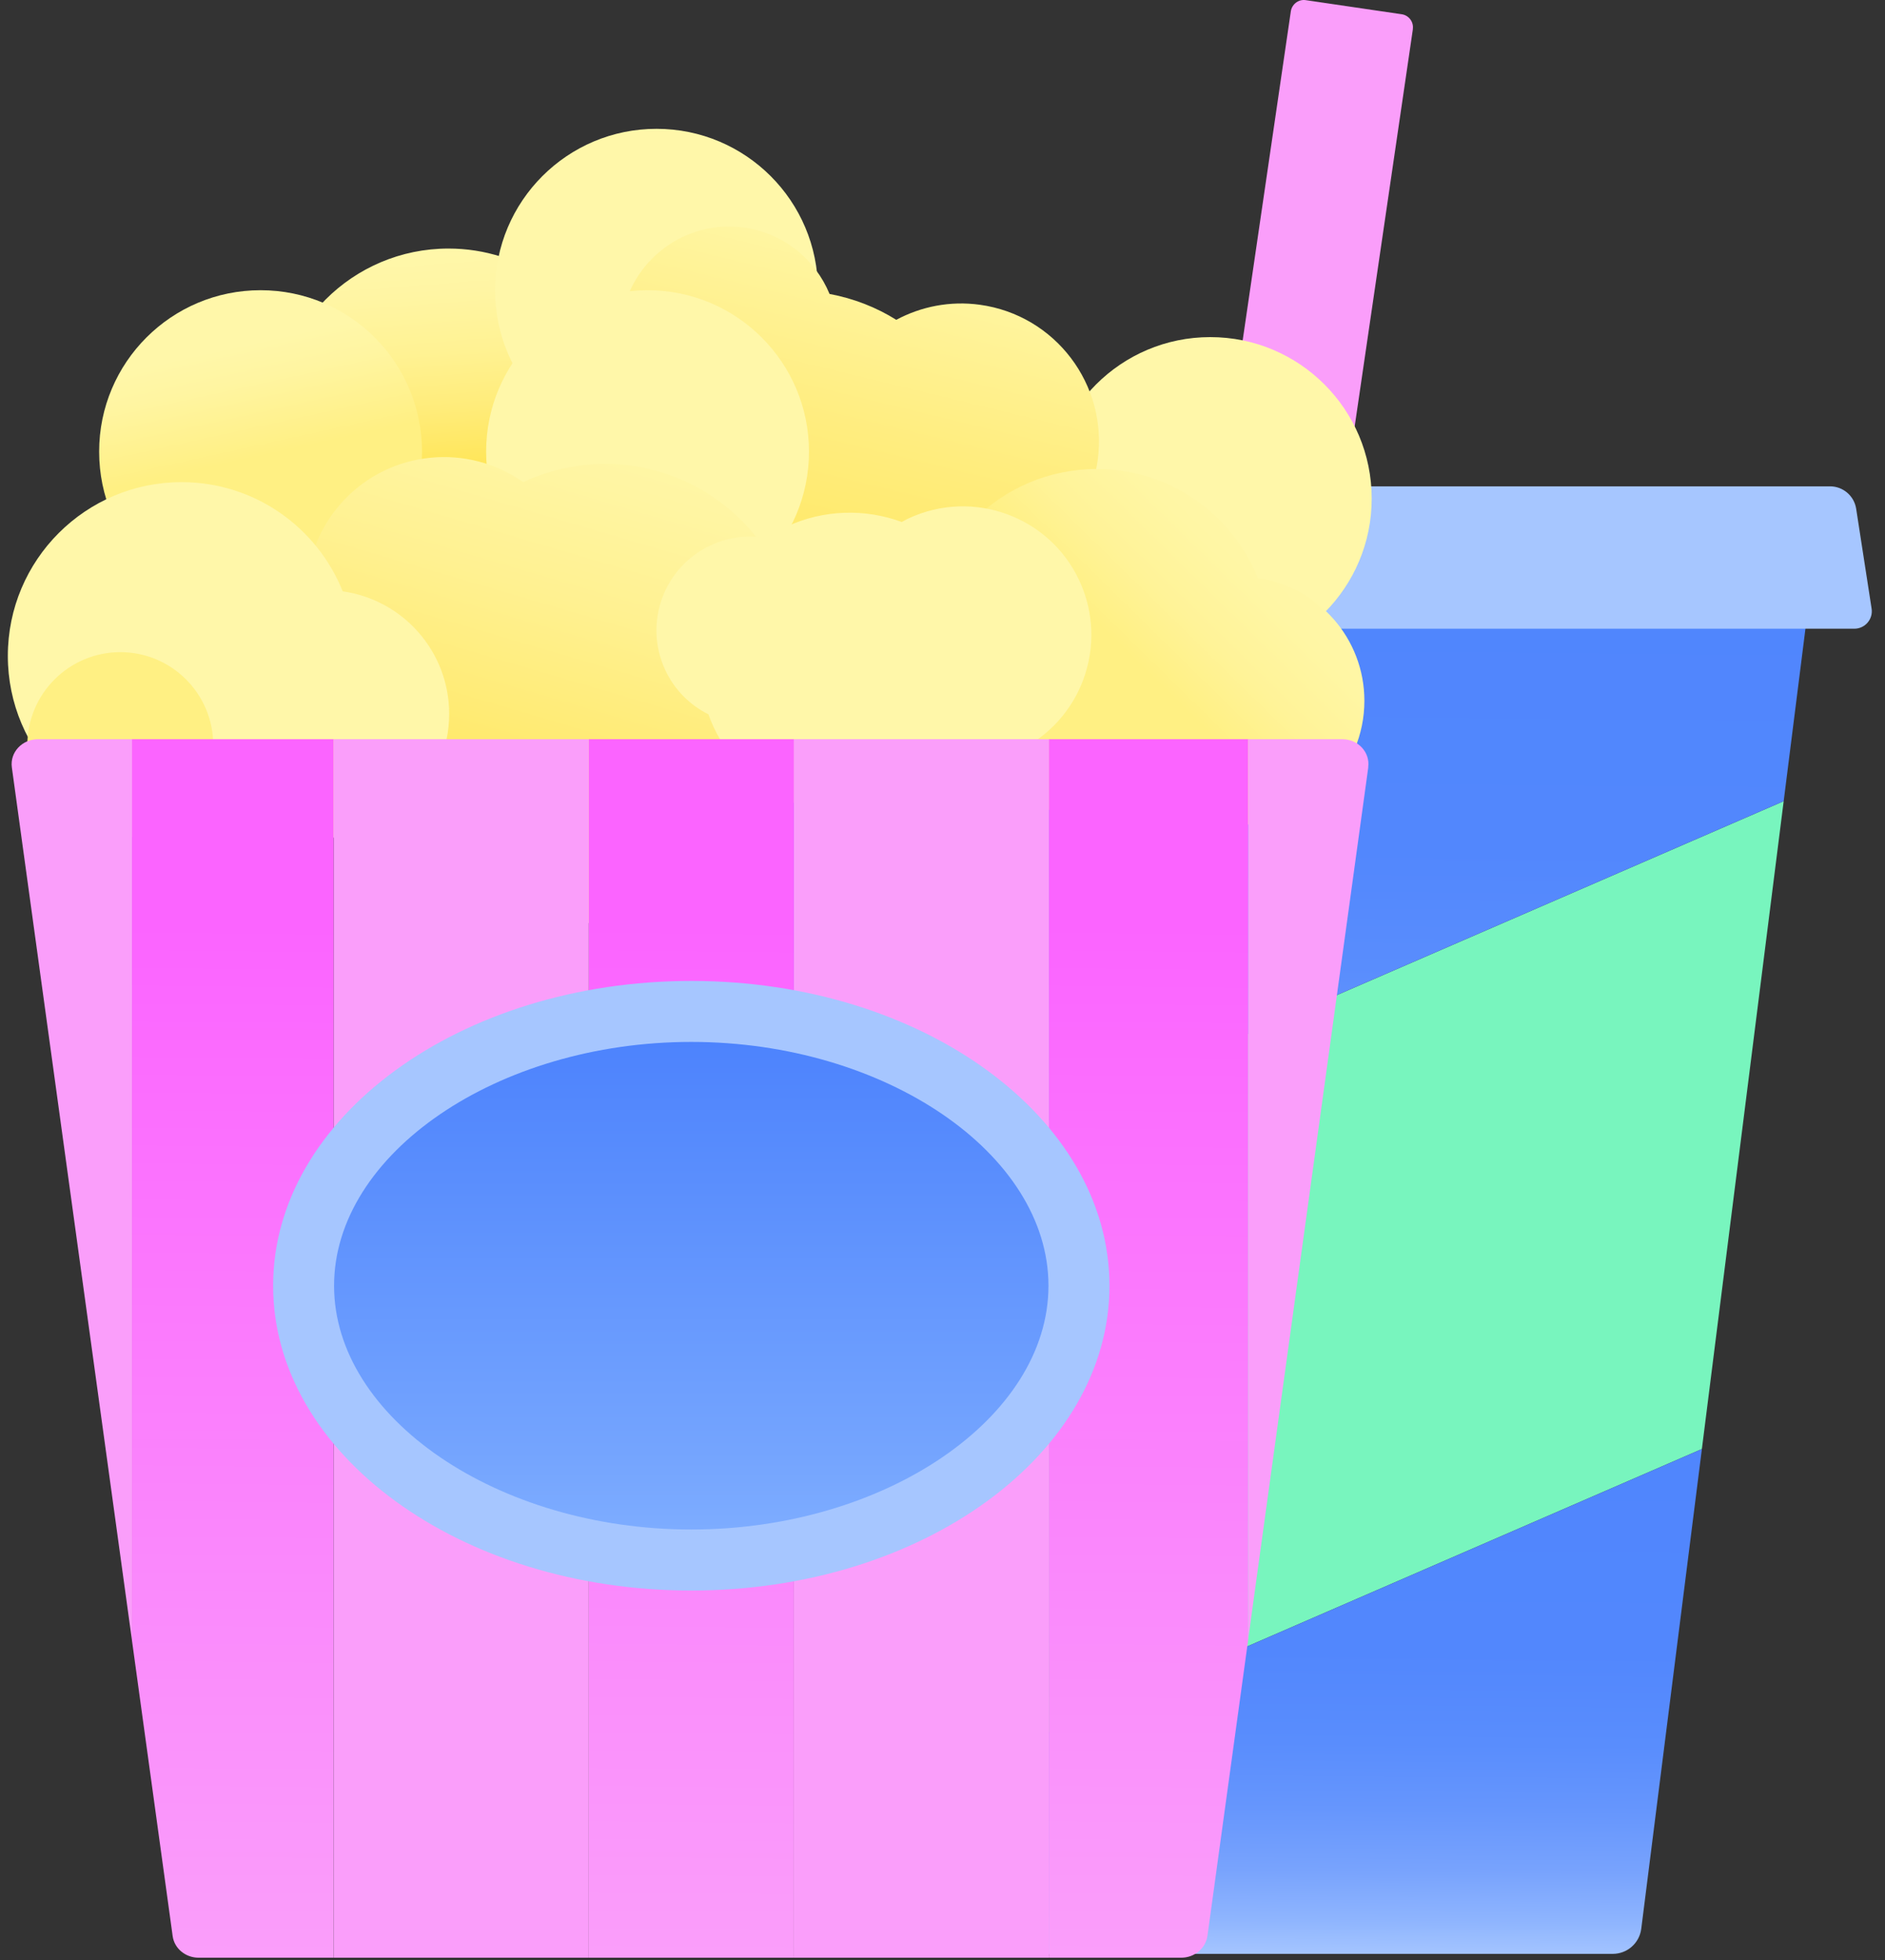 <svg width="101" height="105" viewBox="0 0 101 105" fill="none" xmlns="http://www.w3.org/2000/svg">
<rect x="0" y="0" width="101" height="105" fill="#333333" stroke="none"/>
<path d="M95.571 42.92L91.188 77.626L45.097 97.633L41.171 66.53L95.571 42.92Z" fill="url(#paint0_linear_2296_2374)"/>
<path d="M45.098 97.632L91.189 77.625L87.94 103.326C87.842 104.097 87.188 104.671 86.414 104.671H47.343C46.568 104.671 45.915 104.097 45.816 103.326L45.098 97.632Z" fill="url(#paint1_linear_2296_2374)"/>
<path d="M96.803 33.16L95.571 42.921L41.17 66.531L36.96 33.16C36.843 32.24 37.557 31.433 38.486 31.433H95.277C96.201 31.433 96.915 32.24 96.803 33.16Z" fill="url(#paint2_linear_2296_2374)"/>
<path d="M99.357 33.681H34.408C33.833 33.681 33.394 33.168 33.483 32.603L34.31 27.254C34.417 26.563 35.01 26.054 35.71 26.054H98.055C98.75 26.054 99.348 26.563 99.455 27.254L100.282 32.603C100.37 33.168 99.931 33.681 99.357 33.681Z" fill="#A6C6FF"/>
<path d="M75.704 1.557L72.115 26.054H65.439L69.165 0.6C69.225 0.222 69.58 -0.049 69.958 0.007L75.107 0.764C75.485 0.82 75.756 1.174 75.7 1.557H75.704Z" fill="#FA9EFA"/>
<path d="M32.666 19.165C31.294 15.738 27.947 13.315 24.03 13.315C18.891 13.315 14.723 17.484 14.723 22.623C14.723 27.763 18.891 31.931 24.03 31.931C25.389 31.931 26.672 31.632 27.835 31.11C28.927 31.903 30.271 32.375 31.728 32.375C35.397 32.375 38.371 29.401 38.371 25.732C38.371 22.385 35.892 19.622 32.666 19.165Z" fill="url(#paint3_linear_2296_2374)"/>
<path d="M35.177 24.201C39.954 24.201 43.827 20.328 43.827 15.551C43.827 10.774 39.954 6.901 35.177 6.901C30.4 6.901 26.527 10.774 26.527 15.551C26.527 20.328 30.4 24.201 35.177 24.201Z" fill="#FFF7A9"/>
<path d="M64.847 35.358C69.624 35.358 73.497 31.485 73.497 26.708C73.497 21.931 69.624 18.059 64.847 18.059C60.07 18.059 56.197 21.931 56.197 26.708C56.197 31.485 60.07 35.358 64.847 35.358Z" fill="#FFF7A9"/>
<path d="M51.543 31.02C49.513 34.587 45.461 36.753 41.143 36.16C35.481 35.385 31.517 30.161 32.297 24.499C32.502 22.991 33.03 21.615 33.791 20.406C33.338 19.43 33.142 18.314 33.301 17.166C33.74 13.982 36.676 11.751 39.859 12.19C41.988 12.484 43.682 13.894 44.448 15.747C45.75 15.99 46.955 16.466 48.024 17.133C49.349 16.424 50.899 16.106 52.5 16.326C56.542 16.881 59.367 20.606 58.816 24.649C58.312 28.336 55.161 31.006 51.539 31.025L51.543 31.02Z" fill="url(#paint4_linear_2296_2374)"/>
<path d="M13.961 32.846C18.738 32.846 22.611 28.973 22.611 24.196C22.611 19.419 18.738 15.547 13.961 15.547C9.184 15.547 5.312 19.419 5.312 24.196C5.312 28.973 9.184 32.846 13.961 32.846Z" fill="url(#paint5_linear_2296_2374)"/>
<path d="M34.697 32.846C39.474 32.846 43.346 28.973 43.346 24.196C43.346 19.419 39.474 15.547 34.697 15.547C29.92 15.547 26.047 19.419 26.047 24.196C26.047 28.973 29.92 32.846 34.697 32.846Z" fill="#FFF7A9"/>
<path d="M67.4 30.974C66.028 27.548 62.681 25.125 58.765 25.125C53.625 25.125 49.457 29.294 49.457 34.433C49.457 39.573 53.625 43.741 58.765 43.741C60.123 43.741 61.407 43.442 62.569 42.919C63.661 43.713 65.006 44.184 66.462 44.184C70.131 44.184 73.105 41.211 73.105 37.542C73.105 34.195 70.626 31.432 67.4 30.974Z" fill="url(#paint6_linear_2296_2374)"/>
<path d="M28.035 25.826C31.755 24.089 36.311 24.668 39.49 27.651C43.659 31.562 43.869 38.111 39.962 42.28C38.921 43.391 37.693 44.208 36.372 44.754C36.176 45.813 35.691 46.831 34.897 47.676C32.698 50.02 29.015 50.141 26.668 47.942C25.099 46.472 24.534 44.339 24.982 42.388C24.058 41.435 23.353 40.352 22.868 39.19C21.374 39.003 19.927 38.364 18.746 37.257C15.773 34.466 15.618 29.793 18.41 26.815C20.958 24.099 25.071 23.744 28.03 25.826H28.035Z" fill="url(#paint7_linear_2296_2374)"/>
<path d="M18.363 31.678C16.991 28.252 13.644 25.829 9.728 25.829C4.588 25.829 0.42 29.998 0.42 35.137C0.42 40.276 4.588 44.445 9.728 44.445C11.086 44.445 12.37 44.146 13.532 43.623C14.624 44.417 15.969 44.888 17.425 44.888C21.094 44.888 24.067 41.915 24.067 38.246C24.067 34.899 21.589 32.136 18.363 31.678Z" fill="#FFF7A9"/>
<path d="M6.446 44.898C9.196 44.898 11.426 42.669 11.426 39.918C11.426 37.167 9.196 34.937 6.446 34.937C3.695 34.937 1.465 37.167 1.465 39.918C1.465 42.669 3.695 44.898 6.446 44.898Z" fill="#FFF083"/>
<path d="M37.955 38.261C38.038 38.489 38.128 38.713 38.23 38.937C40.111 42.975 44.91 44.721 48.948 42.84C49.98 42.359 50.857 41.687 51.566 40.889C52.551 40.893 53.55 40.693 54.502 40.249C57.947 38.643 59.436 34.545 57.831 31.1C56.225 27.655 52.127 26.166 48.682 27.772C48.556 27.832 48.439 27.898 48.317 27.963C46.371 27.249 44.154 27.277 42.123 28.22C41.75 28.392 41.404 28.602 41.068 28.822C40.088 28.649 39.047 28.761 38.076 29.214C35.56 30.386 34.472 33.378 35.644 35.894C36.144 36.963 36.97 37.771 37.945 38.261H37.955Z" fill="#FFF7A9"/>
<path d="M7.071 39.6H17.882V104.876H10.637C9.937 104.876 9.34 104.381 9.251 103.718L7.071 87.885V39.6Z" fill="url(#paint8_linear_2296_2374)"/>
<path d="M42.538 39.6H31.545V104.876H42.538V39.6Z" fill="url(#paint9_linear_2296_2374)"/>
<path d="M66.881 39.6V87.829L64.697 103.704C64.603 104.372 64.006 104.876 63.291 104.876H56.201V39.6H66.881Z" fill="url(#paint10_linear_2296_2374)"/>
<path d="M7.072 39.6V87.885L0.635 41.112C0.522 40.309 1.181 39.6 2.035 39.6H7.076H7.072Z" fill="#FA9EFA"/>
<path d="M31.546 39.6H17.883V104.876H31.546V39.6Z" fill="#FA9EFA"/>
<path d="M56.202 39.6H42.539V104.876H56.202V39.6Z" fill="#FA9EFA"/>
<path d="M73.314 41.103L66.877 87.829V39.6H71.923C72.768 39.6 73.421 40.305 73.309 41.103H73.314Z" fill="#FA9EFA"/>
<path d="M37.04 85.207C49.414 85.207 59.446 77.896 59.446 68.878C59.446 59.861 49.414 52.55 37.04 52.55C24.665 52.55 14.634 59.861 14.634 68.878C14.634 77.896 24.665 85.207 37.04 85.207Z" fill="#A6C6FF"/>
<path d="M37.039 81.938C26.667 81.938 17.9 75.959 17.9 68.878C17.9 61.797 26.667 55.817 37.039 55.817C47.411 55.817 56.178 61.797 56.178 68.878C56.178 75.959 47.411 81.938 37.039 81.938Z" fill="url(#paint11_linear_2296_2374)"/>
<defs>
<linearGradient id="paint0_linear_2296_2374" x1="101.556" y1="56.97" x2="39.108" y2="83.578" gradientUnits="userSpaceOnUse">
<stop offset="0.21" stop-color="#78F5BE"/>
<stop offset="0.62" stop-color="#78F5BE"/>
<stop offset="0.65" stop-color="#78F5BE"/>
<stop offset="0.69" stop-color="#73F3BA"/>
<stop offset="0.75" stop-color="#64F0B0"/>
<stop offset="0.81" stop-color="#4CEA9E"/>
<stop offset="0.88" stop-color="#2BE287"/>
<stop offset="0.9" stop-color="#20E07F"/>
</linearGradient>
<linearGradient id="paint1_linear_2296_2374" x1="68.237" y1="77.508" x2="67.984" y2="104.792" gradientUnits="userSpaceOnUse">
<stop stop-color="#5086FD"/>
<stop offset="0.4" stop-color="#5287FD"/>
<stop offset="0.58" stop-color="#598DFD"/>
<stop offset="0.71" stop-color="#6696FD"/>
<stop offset="0.83" stop-color="#78A3FD"/>
<stop offset="0.93" stop-color="#8FB5FE"/>
<stop offset="1" stop-color="#A6C6FF"/>
</linearGradient>
<linearGradient id="paint2_linear_2296_2374" x1="66.895" y1="31.293" x2="66.569" y2="66.68" gradientUnits="userSpaceOnUse">
<stop stop-color="#5086FD"/>
<stop offset="0.4" stop-color="#5287FD"/>
<stop offset="0.58" stop-color="#598DFD"/>
<stop offset="0.71" stop-color="#6696FD"/>
<stop offset="0.83" stop-color="#78A3FD"/>
<stop offset="0.93" stop-color="#8FB5FE"/>
<stop offset="1" stop-color="#A6C6FF"/>
</linearGradient>
<linearGradient id="paint3_linear_2296_2374" x1="25.496" y1="10.375" x2="27.284" y2="33.952" gradientUnits="userSpaceOnUse">
<stop offset="0.13" stop-color="#FFF7A9"/>
<stop offset="0.22" stop-color="#FFF5A3"/>
<stop offset="0.35" stop-color="#FFF293"/>
<stop offset="0.48" stop-color="#FFEC7A"/>
<stop offset="0.63" stop-color="#FFE555"/>
<stop offset="0.78" stop-color="#FFDB27"/>
</linearGradient>
<linearGradient id="paint4_linear_2296_2374" x1="42.506" y1="35.548" x2="48.201" y2="12.124" gradientUnits="userSpaceOnUse">
<stop offset="0.24" stop-color="#FFE969"/>
<stop offset="0.54" stop-color="#FFED7F"/>
<stop offset="1" stop-color="#FFF7A9"/>
</linearGradient>
<linearGradient id="paint5_linear_2296_2374" x1="12.113" y1="15.813" x2="15.833" y2="32.706" gradientUnits="userSpaceOnUse">
<stop offset="0.16" stop-color="#FFF7A9"/>
<stop offset="0.27" stop-color="#FFF5A1"/>
<stop offset="0.44" stop-color="#FFF18C"/>
<stop offset="0.51" stop-color="#FFF083"/>
</linearGradient>
<linearGradient id="paint6_linear_2296_2374" x1="68.544" y1="28.038" x2="55.222" y2="41.617" gradientUnits="userSpaceOnUse">
<stop stop-color="#FFF7A9"/>
<stop offset="0.18" stop-color="#FFF6A4"/>
<stop offset="0.37" stop-color="#FFF398"/>
<stop offset="0.56" stop-color="#FFF083"/>
</linearGradient>
<linearGradient id="paint7_linear_2296_2374" x1="33.161" y1="21.62" x2="25.715" y2="46.897" gradientUnits="userSpaceOnUse">
<stop stop-color="#FFF7A9"/>
<stop offset="0.17" stop-color="#FFF5A2"/>
<stop offset="0.41" stop-color="#FFF191"/>
<stop offset="0.68" stop-color="#FFEB75"/>
<stop offset="0.78" stop-color="#FFE969"/>
</linearGradient>
<linearGradient id="paint8_linear_2296_2374" x1="12.775" y1="39.786" x2="12.173" y2="104.732" gradientUnits="userSpaceOnUse">
<stop offset="0.15" stop-color="#FB64FF"/>
<stop offset="1" stop-color="#FA9EFA"/>
</linearGradient>
<linearGradient id="paint9_linear_2296_2374" x1="37.343" y1="39.786" x2="36.74" y2="104.764" gradientUnits="userSpaceOnUse">
<stop offset="0.15" stop-color="#FB64FF"/>
<stop offset="1" stop-color="#FA9EFA"/>
</linearGradient>
<linearGradient id="paint10_linear_2296_2374" x1="61.761" y1="39.786" x2="61.158" y2="104.764" gradientUnits="userSpaceOnUse">
<stop offset="0.15" stop-color="#FB64FF"/>
<stop offset="1" stop-color="#FA9EFA"/>
</linearGradient>
<linearGradient id="paint11_linear_2296_2374" x1="37.039" y1="81.938" x2="37.039" y2="55.817" gradientUnits="userSpaceOnUse">
<stop stop-color="#7DACFF"/>
<stop offset="0.14" stop-color="#75A5FE"/>
<stop offset="1" stop-color="#4D83FD"/>
</linearGradient>
</defs>
</svg>

